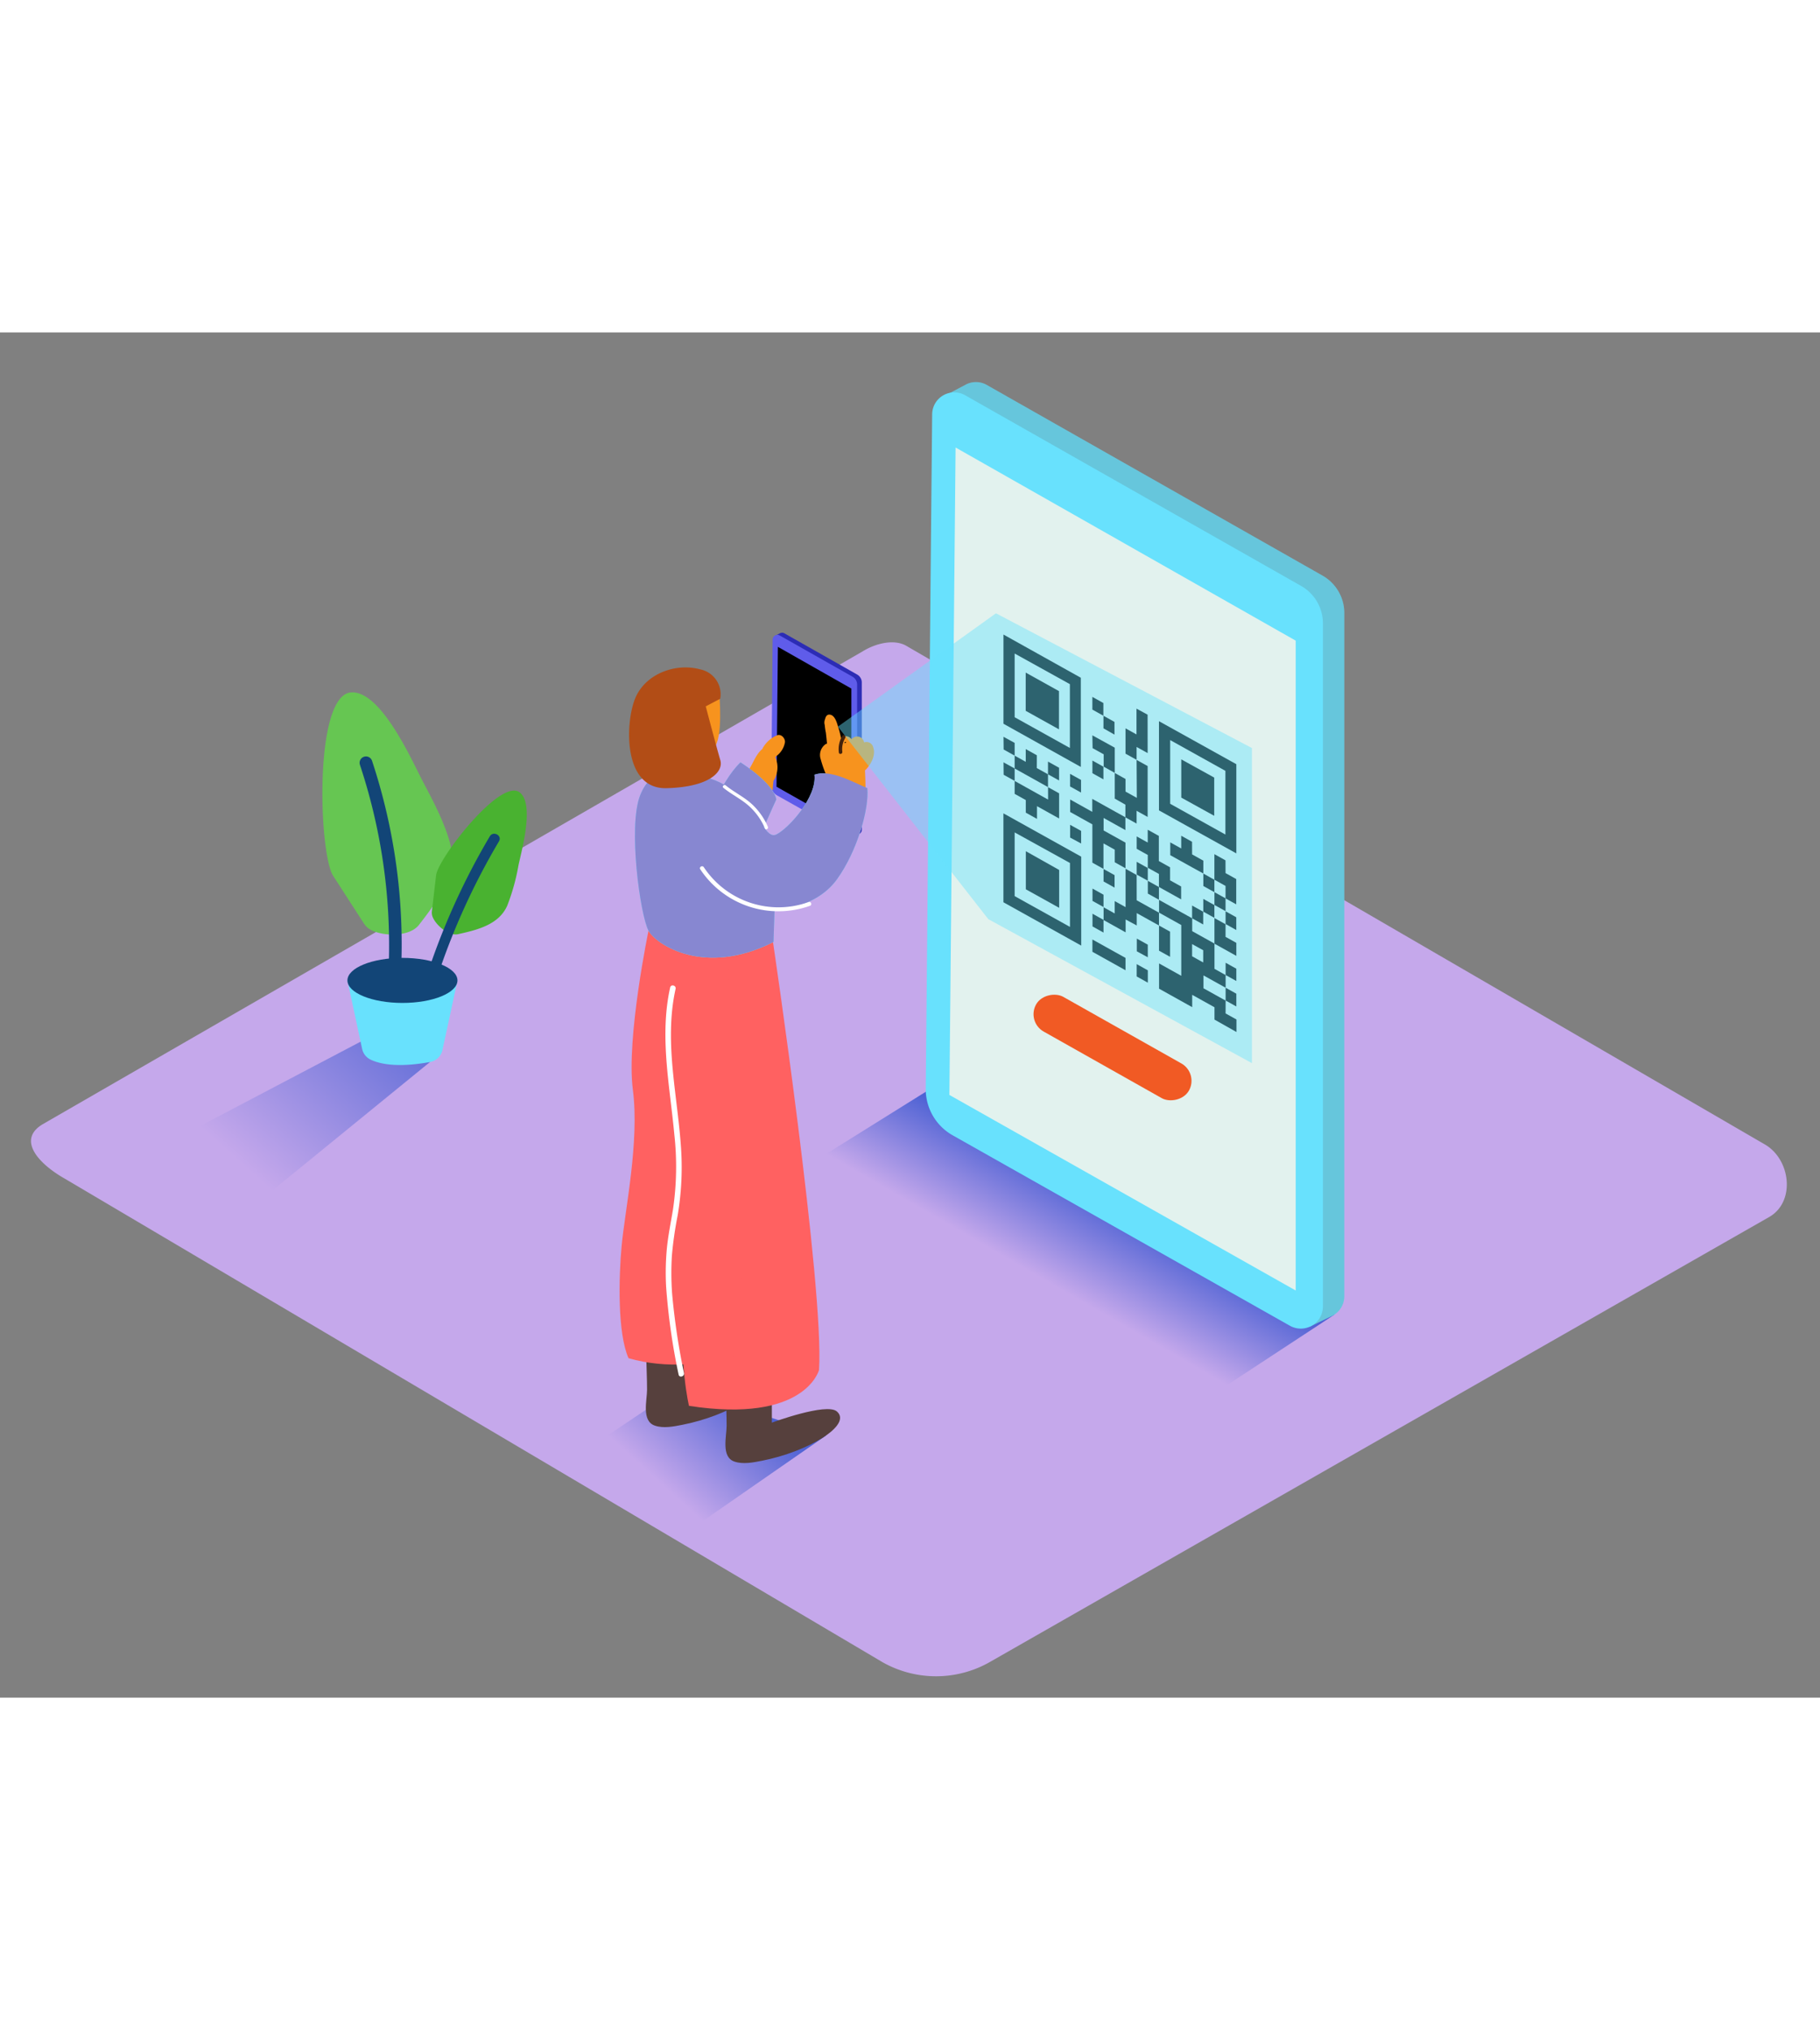 <svg id="Layer_2" data-name="Layer 2" xmlns="http://www.w3.org/2000/svg" xmlns:xlink="http://www.w3.org/1999/xlink" viewBox="0 0 400 300" data-imageid="bug-fixing-c" imageName="QR code" class="illustrations_image" style="width: 269px;"><rect x="0" y="0" width="400" height="300" fill="#808080" stroke="none"/><defs><linearGradient id="linear-gradient" x1="228.71" y1="208.02" x2="239.74" y2="188.89" gradientUnits="userSpaceOnUse"><stop offset="0.01" stop-color="#c5a8eb"/><stop offset="1" stop-color="#4e62d4"/></linearGradient><linearGradient id="linear-gradient-2" x1="145.57" y1="253.64" x2="164.06" y2="233.21" xlink:href="#linear-gradient"/><linearGradient id="linear-gradient-3" x1="52.25" y1="182.77" x2="90.66" y2="139.79" xlink:href="#linear-gradient"/></defs><title>PP</title><path d="M194,292.23,14.32,186c-5.72-3.21-10.63-8.49-5.05-11.94l180.37-104c2.71-1.68,6.82-2.78,9.57-1.18L387.87,178.43c5.72,3.32,6.75,12.6,1,15.93L217.74,292.06A23.9,23.9,0,0,1,194,292.23Z" fill="#c5a8eb"/><polyline points="208.18 163.92 172.04 186.47 261.53 236.68 293.31 215.82" fill="url(#linear-gradient)"/><path d="M290.7,53.46,216.85,11.53a4.81,4.81,0,0,0-4.71,0h0l-5,2.65,2.57.76a5,5,0,0,0-.08.82l-1.41,148.2a11.62,11.62,0,0,0,5.91,10.23L288.23,216a5,5,0,0,0,.46.22l-.93,2.31,4.64-2.25a4.94,4.94,0,0,0,.88-.46l0,0h0a4.8,4.8,0,0,0,2.17-4V61.68A9.45,9.45,0,0,0,290.7,53.46Z" fill="#68e1fd" class="target-color"/><path d="M290.7,53.46,216.85,11.53a4.81,4.81,0,0,0-4.71,0h0l-5,2.65,2.57.76a5,5,0,0,0-.08.82l-1.41,148.2a11.62,11.62,0,0,0,5.91,10.23L288.23,216a5,5,0,0,0,.46.22l-.93,2.31,4.64-2.25a4.94,4.94,0,0,0,.88-.46l0,0h0a4.8,4.8,0,0,0,2.17-4V61.68A9.45,9.45,0,0,0,290.7,53.46Z" fill="#606060" opacity="0.21"/><path d="M209.36,176.42l74.14,41.86a4.86,4.86,0,0,0,7.25-4.23V64A9.45,9.45,0,0,0,286,55.73L212.13,13.81A4.86,4.86,0,0,0,204.87,18l-1.41,148.2A11.62,11.62,0,0,0,209.36,176.42Z" fill="#68e1fd" class="target-color"/><polygon points="208.66 167.56 284.77 210.53 284.77 67.73 210.02 25.29 208.66 167.56" fill="#e2f2ee"/><path d="M262,128.73v0h0Z"/><path d="M254.72,127.49v0h0Z"/><path d="M254.72,127.51v0h0Z"/><polygon points="254.72 130.33 254.73 130.32 254.73 130.33 254.72 130.33"/><polygon points="254.72 130.33 254.72 130.32 254.73 130.32 254.72 130.33"/><path d="M254.73,130.33l2.43,1.35v5.53l-2.43-1.35Z"/><path d="M262,128.75v0h0Z"/><path d="M262,128.74v-2.8l2.44,1.36v2.8Z"/><g style="isolation:isolate"><path d="M269.36,146.84h0Z"/><path d="M269.37,146.86h0Z"/><path d="M269.37,144h0Z"/><path d="M269.36,144h0Z"/><path d="M269.37,144l2.35,1.31v2.81l-2.35-1.31Z"/><path d="M269.36,141.21h0Z"/><path d="M269.37,141.22h0Z"/><path d="M269.36,149.65l2.39,1.33v2.75L266.92,151v-2.71l-4.9-2.73v2.71l-7.28-4.06v-5.55l4.88,2.72V130.22l-4.88-2.72v-2.8l7.28,4.05v2.82l4.9,2.73v5.55l2.45,1.37V144l-4.87-2.71v2.83l4.87,2.71Zm-4.92-11.21v-2.68L262,134.41v2.68l2.41,1.34"/><path d="M266.9,134.29h0Z"/><path d="M266.92,134.3h0Z"/><path d="M264.45,127.28v0h0Z"/><path d="M264.46,127.3v0h0Z"/><path d="M264.46,124.48l2.44,1.36v2.8l-2.44-1.36Z"/><path d="M269.35,132.82l2.37,1.32V137l-4.81-2.68v-5.63l2.44,1.36Z"/><path d="M269.35,130v0h0Z"/><path d="M269.36,130v0h0Z"/><path d="M269.36,127.21l2.35,1.31v2.8L269.36,130Z"/></g><g style="isolation:isolate"><path d="M254.72,124.69h0Z"/><path d="M254.72,124.69h0Z"/></g><path d="M247.37,137.45v2.71l-7.28-4.06V133.4Z"/><path d="M240.11,130.53v-2.79l2.42,1.35v2.79Z"/><path d="M242.53,129.08h0Z"/><path d="M242.54,129.1h0Z"/><path d="M252.27,120.51l2.44,1.36v2.8l-2.44-1.36Z"/><path d="M254.71,121.86v0h0Z"/><path d="M254.72,121.88v0h0Z"/><path d="M252.26,134.54v2.77L249.85,136V133.2Z"/><path d="M252.26,120.51h0Z"/><path d="M252.26,120.51h0Z"/><path d="M245,96.79h0Z"/><path d="M245,96.81h0Z"/><path d="M252.23,92.44l-2.43-1.35v2.83l-2.43-1.35V87l2.41,1.34V82.67L252.22,84Z"/><path d="M264.46,118.9h0Z"/><path d="M264.47,118.9h0Z"/><path d="M262,114.7l2.47,1.38v2.82l-2.37-1.3-4.9-2.73v-2.81l2.41,1.34v-2.8l2.38,1.33Z"/><g style="isolation:isolate"><path d="M249.81,119.13v0h0Z"/><path d="M249.82,119.15v0h0Z"/><path d="M249.82,124.78l4.9,2.73v2.81l-4.89-2.72v2.72L247.39,129v2.83l-4.84-2.7v-2.81l2.44,1.36v-2.72l2.39,1.33v-8c0-.14,0-.29,0-.43l2.43,1.37Z"/><path d="M249.82,116.33l2.44,1.36v2.8l-2.44-1.36Z"/><path d="M252.26,117.67v0h0Z"/><path d="M252.27,117.69v0h0Z"/><path d="M242.55,109.44l4.81,2.68v5.63L245,116.43v-2.77l-2.48-1.38v5.6l-2.44-1.36V108.1l-4.88-2.72v-2.74l4.86,2.71V102.5l7.28,4.05v2.81l-4.79-2.67Z"/><path d="M257.16,120.4l2.43,1.35v2.83l-4.88-2.72V119l-2.45-1.37v-2.8l-2.44-1.36v-2.72l2.43,1.35v-2.82l2.44,1.36v5.52l2.47,1.38Z"/><path d="M249.8,93.94l2.43,1.35v11.18l-2.43-1.35v2.81l-2.46-1.37v-2.79L245,102.44V96.81l2.37,1.32v2.77l2.48,1.38Z"/></g><path d="M230.33,99.92h0Z"/><path d="M230.33,99.92h0Z"/><path d="M223,98.55h0Z"/><path d="M223,98.55h0Z"/><path d="M230.32,97.09v0h0Z"/><path d="M220.55,94.47,223,95.82v2.73l-2.42-1.35Z"/><path d="M223,95.81h0Z"/><path d="M223,95.82h0Z"/><path d="M230.34,97.11v0h0Z"/><path d="M227.87,95.73l2.46,1.37c0,.93,0,1.87,0,2.81L223,95.82V93l2.44,1.36v-2.8l2.44,1.36Z"/><path d="M230.34,99.93l2.43,1.35v5.53l-4.86-2.71v2.8l-2.46-1.37v-2.77L223,101.4V98.56l7.35,4.1Z"/><path d="M232.78,118.12v8.32l-7.32-4.07V114Z"/><path d="M220.53,105.68l17.1,9.52v19.54l-17.1-9.52Zm14.63,24.91v-14L223,109.87v14l12.15,6.76"/><path d="M252.27,140.18v2.71l-2.45-1.37v-2.71Z"/><path d="M223,93h0Z"/><path d="M223,93h0Z"/><path d="M220.55,88.86,223,90.2V93l-2.42-1.35Z"/><path d="M230.33,94.31l2.43,1.35v2.79l-2.43-1.35Z"/><path d="M220.54,66.39l17,9.49v19.6l-17-9.49Zm14.6,24.9v-14L223,70.56v14l12.15,6.76"/><path d="M266.86,97.82v8.4l-7.24-4v-8.4Z"/><path d="M254.72,85.43l17,9.45v19.6l-17-9.45Zm14.6,24.91v-14l-12.14-6.76v14l12.14,6.76"/><path d="M247.37,117.77h0Z"/><path d="M247.38,117.76h0Z"/><path d="M247.35,106.56h0Z"/><path d="M247.33,106.55h0Z"/><path d="M242.52,117.9h0Z"/><path d="M242.54,117.89h0Z"/><path d="M242.54,126.27h0Z"/><path d="M242.53,126.27h0Z"/><path d="M249.8,93.92h0Z"/><path d="M249.8,93.93h0Z"/><g style="isolation:isolate"><path d="M266.9,120.27h0Z"/><path d="M266.91,120.28h0Z"/></g><path d="M266.91,125.85v0h0Z"/><path d="M266.9,125.82v0h0Z"/><path d="M266.91,123l2.44,1.36c0,.93,0,1.87,0,2.81l-2.44-1.36Z"/><polygon points="269.36 124.39 269.36 124.38 269.36 124.38 269.36 124.39"/><polygon points="269.36 124.38 269.36 124.39 269.36 124.38 269.36 124.38"/><path d="M266.9,123h0Z"/><path d="M266.9,123h0Z"/><path d="M269.35,118.81l2.35,1.31v5.56l-2.35-1.31v-2.74l-2.45-1.37v-5.61l2.44,1.36Z"/><path d="M240.09,96.86V94.08l2.42,1.35v2.78Z"/><g style="isolation:isolate"><path d="M242.51,95.41v0h0Z"/><path d="M242.52,95.44v0h0Z"/></g><path d="M240.08,88.54,245,91.25v5.54l-2.43-1.37V92.71l-2.44-1.36Z"/><g style="isolation:isolate"><path d="M266.9,128.66h0Z"/><path d="M266.9,128.66h0Z"/></g><path d="M242.5,84.23h0Z"/><path d="M242.52,84.23h0Z"/><path d="M240.08,80.09l2.42,1.35v2.79l-2.42-1.35Z"/><path d="M242.52,84.24l2.42,1.35v2.79L242.52,87Z"/><path d="M237.59,98.34v2.77l-2.41-1.34V97Z"/><path d="M242.54,117.91l2.42,1.35V122l-2.42-1.35Z"/><path d="M269.35,127.2s0,0,0,0h0Z"/><path d="M237.61,109.54v2.77L235.19,111V108.2Z"/><path d="M269.35,127.2h0Z"/><path d="M240.11,122.21l2.42,1.35v2.71l-2.42-1.35Z"/><path d="M264.47,118.91l2.43,1.37V123l-2.43-1.35Z"/><path d="M269.37,138.51l2.35,1.31v2.7l-2.35-1.31Z"/><path d="M232.74,78.82v8.4l-7.31-4.07v-8.4Z"/><path d="M188.39,75.18l-16-9.06a1,1,0,0,0-1,0h0l-1.09.57.56.16a1.07,1.07,0,0,0,0,.18l-.3,32a2.51,2.51,0,0,0,1.28,2.21l16,9,.1,0-.2.5,1-.49.19-.1h0a1,1,0,0,0,.47-.87V77A2,2,0,0,0,188.39,75.18Z" fill="#2c2cb5"/><path d="M170.81,101.75l16,9a1.05,1.05,0,0,0,1.57-.91V77.44a2,2,0,0,0-1-1.78l-16-9.06a1.05,1.05,0,0,0-1.57.9l-.3,32A2.51,2.51,0,0,0,170.81,101.75Z" fill="#5f5cea"/><polygon points="170.66 99.83 187.11 109.12 187.11 78.26 170.96 69.09 170.66 99.83"/><path d="M135.14,255.06c5.3,3.74,10.13,4.92,15.2,9l31.23-21.67-32.43-10.47L124.5,248.45C127.42,250.3,132.3,253.07,135.14,255.06Z" fill="url(#linear-gradient-2)"/><path d="M170.7,88.56a6.57,6.57,0,0,0-3.1,2.84l0,.1c-2,1.59-2.26,4.51-4.32,5.94,0,.06-1.95,1.42-2,1.48s.19-2.67.18-2.65v0c-.67,1.84-1.33,3.69-1.91,5.56a1.15,1.15,0,0,0,.29.13l-.22.11-.19.11a.63.63,0,0,1-.37.42,1.47,1.47,0,0,0,2.06,1.73l6.26-3.06a17.47,17.47,0,0,0,2.45-.72c0-.65.1-1.31.16-2a5.5,5.5,0,0,0,.42-5.19.59.59,0,0,1,.11-.12l0-.07a4.77,4.77,0,0,0,2-3.12C172.6,89.23,171.7,88.1,170.7,88.56Z" fill="#f7931e"/><path d="M152.15,226v5.67s12-4.45,14.29-2.46c3.45,3-6.4,8.87-16.5,10.84-1.88.37-4.11.82-6,.18-3-1-1.73-5.56-1.73-7.88s-.12-4.88-.18-7.32" fill="#56403d"/><path d="M169.64,233.9v5.67s12-4.45,14.29-2.46c3.45,3-6.4,8.87-16.5,10.84-1.88.37-4.11.82-6,.18-3-1-1.73-5.56-1.73-7.88s-.12-4.88-.18-7.32" fill="#56403d"/><path d="M169.88,133.9S181.21,210.26,180,228c0,0-3,11.82-28.57,7.88,0,0-2.22-8.87-1.23-23.89s3.69-78.09,3.69-78.09Z" fill="#ff6161"/><path d="M163.6,224.14,159.74,133l-17.2-1.59s-4.93,23.65-3.45,35-1.72,26.36-2.46,34.24c-.66,7.07-.93,19.3,1.51,24.76C146.42,227.78,155.36,227,163.6,224.14Z" fill="#ff6161"/><path d="M162.74,94.48s7.14,4.43,7.88,8.13c0,0-5,10.89-4.68,11.33,5.67,7.39-11.33-4.68-11.33-4.68S158.06,98.92,162.74,94.48Z" fill="#68e1fd" class="target-color"/><path d="M179,97.19c.59,4.93-5.7,11.8-8.36,13.13-3.63,1.82-5.05-13.3-21-13.24-1,0-6.22-2.21-8.94,4.61s0,26.34,1.82,29.75c1.6,3,12.26,10.22,27.48,2.5l.23-7s9-.19,13.74-6.8c4.43-6.16,7.07-15.41,6.65-20C187,98.59,182.53,96,179,97.19Z" fill="#68e1fd" class="target-color"/><path d="M162.74,94.48s7.14,4.43,7.88,8.13c0,0-5,10.89-4.68,11.33,5.67,7.39-11.33-4.68-11.33-4.68S158.06,98.92,162.74,94.48Z" fill="#8787d1"/><path d="M191.92,91.18a1.51,1.51,0,0,0-2-1.08,1.71,1.71,0,0,0-.61-1,1.53,1.53,0,0,0-1.73-.07,1.76,1.76,0,0,0-.44.36l-.09-.11a1.6,1.6,0,0,0-1.73-.47,1.5,1.5,0,0,0-.47.35,24,24,0,0,0-.67-2.57c-.25-.85-.68-2.4-1.72-2.59-.68-.13-1,.38-1.13,1a1.85,1.85,0,0,0-.07,1.27,13.63,13.63,0,0,0,.25,1.7c.09.8.18,1.6.25,2.41v0a.53.53,0,0,0-.38.15,2.91,2.91,0,0,0-1,3.28,25.09,25.09,0,0,0,1.88,4.86.55.55,0,0,0,.77.25l.08.3a.59.59,0,0,0,1.16-.06v-.11a.56.56,0,0,0,.2.1l0,.65c0,.6,1,.6,1.13.1l.05.47c.07.66,1.12.59,1.16-.06l0-.53a.67.67,0,0,0,.5-.26.64.64,0,0,0,.41.24.55.55,0,0,0,.56.08l0,.14a.65.65,0,0,0,.77.44c0,.07,0,.13,0,.2,0,.75,1.18.85,1.17.09q0-2.25-.12-4.49a.56.56,0,0,0,.17-.13C191.46,94.88,192.51,92.88,191.92,91.18Zm-6.27-1.13a.38.38,0,0,1,.33,0,.66.66,0,0,0-.08.14h-.35Z" fill="#f7931e"/><path d="M158.06,79.09c0,.17,1,10.15-1.25,12.36s-8.18,1.29-9.65-1.11-3.28-5.57-1.71-9.3S157.79,76.63,158.06,79.09Z" fill="#f7931e"/><path d="M154.87,85.59a1,1,0,0,0-.17-1.06,4.83,4.83,0,0,0-2.7-1.68,2,2,0,0,0-2.37,1.27c-.68,2.27,3,2.93,4.5,3.13a1,1,0,0,0,1-1A.9.9,0,0,0,154.87,85.59Z" fill="#ffe8e6"/><path d="M185.13,88.65a5.62,5.62,0,0,0-.77,3.66c.06.5.83.35.77-.15a4.74,4.74,0,0,1,.65-3.07C186,88.66,185.39,88.22,185.13,88.65Z" fill="#42210b"/><path d="M150.32,228.67a152.36,152.36,0,0,1-2.59-17.3,61.58,61.58,0,0,1-.06-8.53,83.12,83.12,0,0,1,1.25-8.73,63.31,63.31,0,0,0,.7-15.68c-.4-5.37-1.22-10.7-1.73-16.06-.58-6-.74-12.15.59-18.11.17-.77-1-1.1-1.19-.33-2.38,10.71-.09,21.55.91,32.27a64.38,64.38,0,0,1-.31,16.65c-.45,2.69-1,5.37-1.29,8.09a56.78,56.78,0,0,0-.2,8.76A141.77,141.77,0,0,0,149.14,229C149.28,229.78,150.47,229.45,150.32,228.67Z" fill="#fff"/><path d="M179,97.19c.59,4.93-5.7,11.8-8.36,13.13-3.63,1.82-5.05-13.3-21-13.24-1,0-6.22-2.21-8.94,4.61s0,26.34,1.82,29.75c1.6,3,12.26,10.22,27.48,2.5l.23-7s9-.19,13.74-6.8c4.43-6.16,7.07-15.41,6.65-20C187,98.59,182.53,96,179,97.19Z" fill="#8787d1"/><path d="M177.74,125.17a19.69,19.69,0,0,1-23.06-7.66c-.32-.49-1.11,0-.78.46A20.6,20.6,0,0,0,178,126C178.53,125.85,178.3,125,177.74,125.17Z" fill="#fff"/><path d="M168.76,108.63a14.64,14.64,0,0,0-3.54-5c-1.74-1.59-3.9-2.6-5.71-4.08-.37-.3-.89.22-.52.52,1.72,1.4,3.74,2.38,5.42,3.82a14.09,14.09,0,0,1,3.72,5.11C168.31,109.44,168.95,109.07,168.76,108.63Z" fill="#fff"/><path d="M158.29,80.5l-3.18,1.67s2.46,9.36,3.2,11.82-2.22,5.91-11.82,6.16-9.11-14.29-6.9-19.71,8.87-7.88,14.29-6.4A5.58,5.58,0,0,1,158.29,80.5Z" fill="#b24d16"/><path d="M86.78,148.94l-3.13,4.6L31.83,180.78,54.1,193.26l40.41-32.94C91.52,154.87,91.39,153.21,86.78,148.94Z" fill="url(#linear-gradient-3)"/><path d="M76.36,142.39l3.23,15.06a3.39,3.39,0,0,0,1.82,2.33c1.88.92,5.75,1.88,13.11.54a3.41,3.41,0,0,0,2.72-2.62l3.31-15.31" fill="#68e1fd" class="target-color"/><ellipse cx="88.45" cy="142.39" rx="12.09" ry="4.95" fill="#124577"/><path d="M81.42,131.24a3.88,3.88,0,0,1-1.4-1.3l-6.8-10.53c-3.15-4.88-4.3-39.87,4-40.31,6.56-.35,13.31,15,15.66,19.47,2.2,4.2,4.61,8.67,5.92,13.25,2,6.9-2.51,12.94-6.76,18.42C89.94,132.87,84.15,132.76,81.42,131.24Z" fill="#66c652"/><path d="M85.47,138.15q1.37,1,2.69,2a128.51,128.51,0,0,0-6.39-46A1.4,1.4,0,0,0,79.1,95,125.81,125.81,0,0,1,85.47,138.15Z" fill="#124577"/><path d="M95.08,128.43a2.48,2.48,0,0,1-.16-1.21l.93-7.95c.43-3.68,14.09-21.36,18.33-18.22,3.37,2.5.46,12.79-.21,15.95a46.5,46.5,0,0,1-2.47,8.92c-1.83,4.2-6.5,5.35-10.81,6.31C98.62,132.69,95.81,130.28,95.08,128.43Z" fill="#49b230"/><path d="M107.65,110.73a153.55,153.55,0,0,0-14.5,32.65,17.79,17.79,0,0,1,2,1.28,151.4,151.4,0,0,1,14.52-32.84C110.42,110.54,108.4,109.46,107.65,110.73Z" fill="#124577"/><line x1="227.71" y1="147.66" x2="261.3" y2="166.59" fill="#5f5cea"/><rect x="240.13" y="137.84" width="8.76" height="38.56" rx="4.38" ry="4.38" transform="translate(-12.43 292.98) rotate(-60.59)" fill="#f15a24"/><polygon points="184.15 86.63 217.21 128.93 275.15 160.57 275.15 91.33 218.89 61.72 184.15 86.63" fill="#68e1fd" opacity="0.44" class="target-color"/></svg>